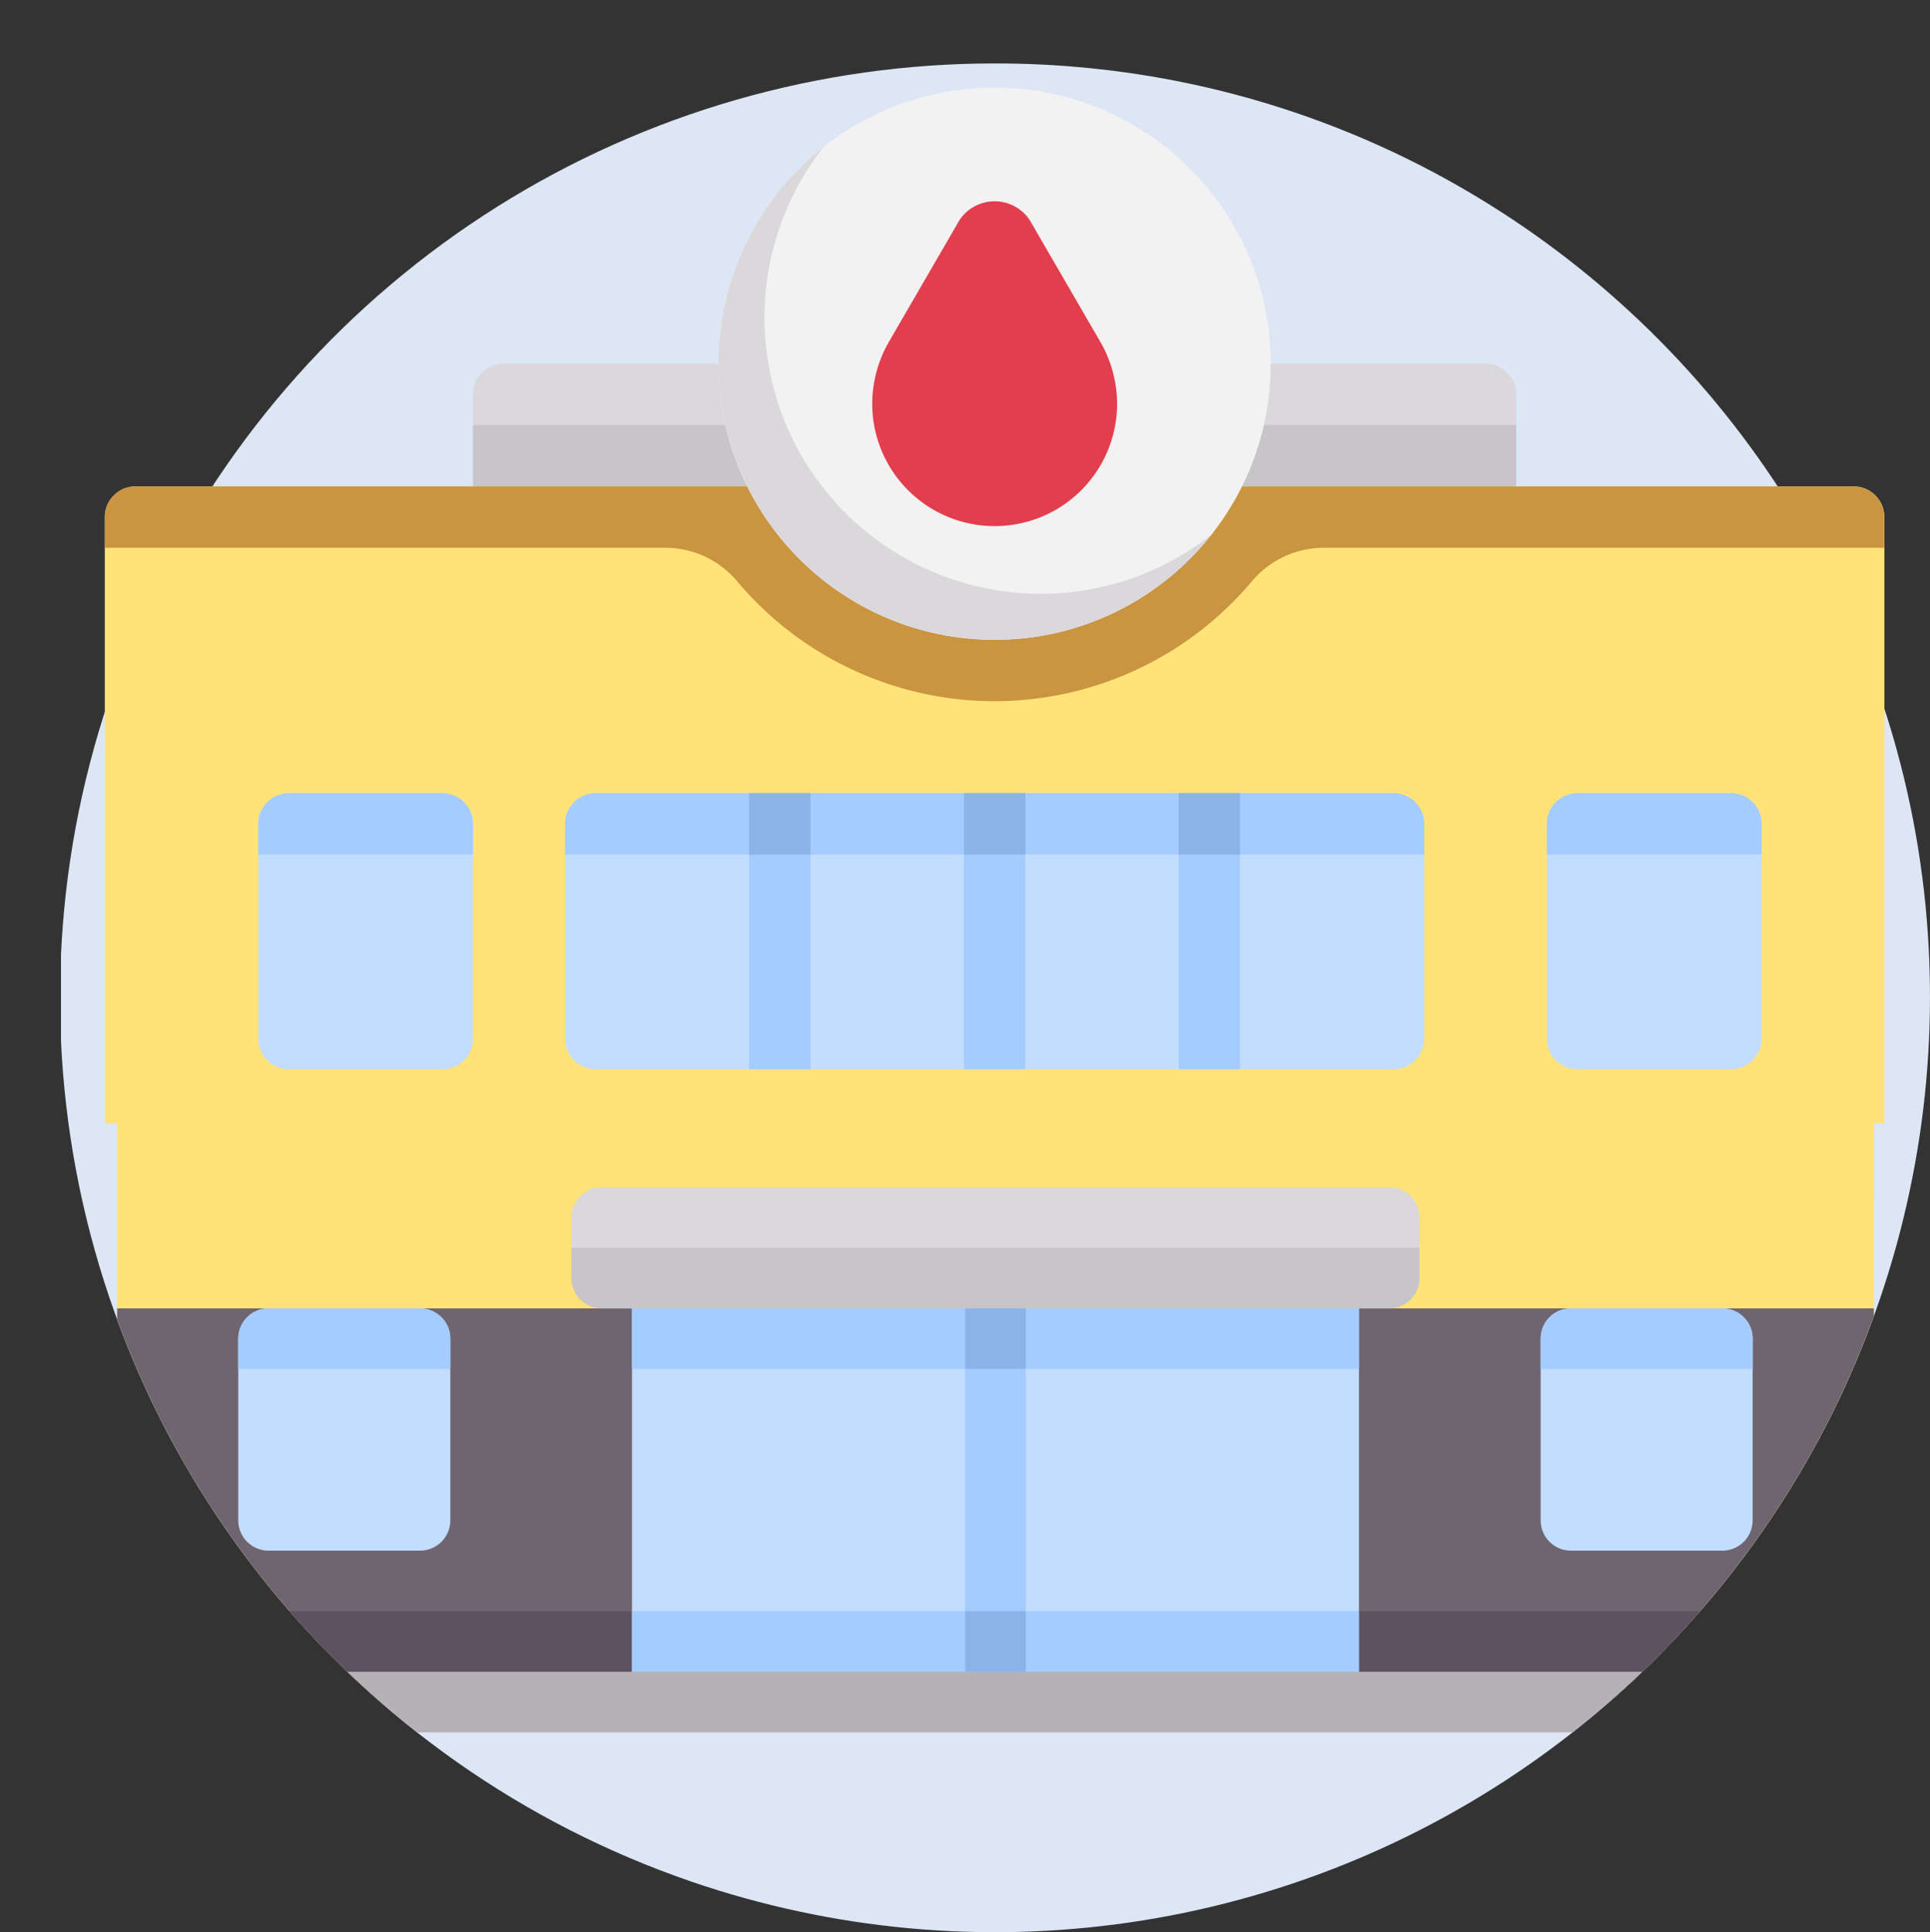 <svg id="Grupo_29075" data-name="Grupo 29075" xmlns="http://www.w3.org/2000/svg" xmlns:xlink="http://www.w3.org/1999/xlink" width="89.718" height="89.832" viewBox="0 0 89.718 89.832">
  <rect x="0" y="0" width="89.718" height="89.832" fill="#333333" stroke="none"/>
  <defs>
    <clipPath id="clip-path">
      <path id="Trazado_58547" data-name="Trazado 58547" d="M542.812,180.53a43.472,43.472,0,0,1-57.56,41.1l-.051-.018A43.441,43.441,0,0,1,499.37,137.09q2.186,0,4.316.213a43.183,43.183,0,0,1,17.534,5.676,43.621,43.621,0,0,1,14.7,14.063q.359.555.7,1.124a43.184,43.184,0,0,1,6.132,20.041Q542.812,179.36,542.812,180.53Z" transform="translate(-455.93 -137.09)" fill="none"/>
    </clipPath>
    <clipPath id="clip-path-2">
      <rect id="Rectángulo_5397" data-name="Rectángulo 5397" width="89.717" height="52.224" fill="none"/>
    </clipPath>
  </defs>
  <g id="Grupo_29063" data-name="Grupo 29063" transform="translate(2.835 2.949)">
    <g id="Grupo_29062" data-name="Grupo 29062" clip-path="url(#clip-path)">
      <rect id="Rectángulo_5366" data-name="Rectángulo 5366" width="88.325" height="96.197" transform="translate(0 -3.904)" fill="#dce6f4"/>
      <g id="Grupo_29061" data-name="Grupo 29061" transform="translate(-1.615 1.562)">
        <g id="Grupo_29053" data-name="Grupo 29053" transform="translate(21.119 12.672)">
          <path id="Trazado_58529" data-name="Trazado 58529" d="M517.562,155.58H469.69V148.54a1.408,1.408,0,0,1,1.408-1.408h45.056a1.407,1.407,0,0,1,1.407,1.408Z" transform="translate(-469.69 -147.132)" fill="#dad8db"/>
        </g>
        <g id="Grupo_29054" data-name="Grupo 29054" transform="translate(21.12 15.488)">
          <rect id="Rectángulo_5367" data-name="Rectángulo 5367" width="47.872" height="5.632" fill="#c8c5c9"/>
        </g>
        <g id="Grupo_29055" data-name="Grupo 29055" transform="translate(4.224 18.304)">
          <path id="Trazado_58530" data-name="Trazado 58530" d="M539.434,207.425H457.771V152.513a1.407,1.407,0,0,1,1.408-1.408h78.848a1.408,1.408,0,0,1,1.408,1.408Z" transform="translate(-457.771 -151.105)" fill="#ffe278"/>
          <path id="Trazado_58531" data-name="Trazado 58531" d="M538.027,151.105H459.179a1.407,1.407,0,0,0-1.408,1.408v1.409h25.767a4.3,4.3,0,0,1,3.274,1.565,15.432,15.432,0,0,0,23.579,0,4.307,4.307,0,0,1,3.276-1.565h25.767v-1.409A1.408,1.408,0,0,0,538.027,151.105Z" transform="translate(-457.771 -151.105)" fill="#ca9441"/>
        </g>
        <rect id="Rectángulo_5368" data-name="Rectángulo 5368" width="81.664" height="18.304" transform="translate(4.224 56.32)" fill="#6f6571"/>
        <rect id="Rectángulo_5369" data-name="Rectángulo 5369" width="81.664" height="4.224" transform="translate(4.224 70.4)" fill="#5d5360"/>
        <rect id="Rectángulo_5370" data-name="Rectángulo 5370" width="33.792" height="18.304" transform="translate(28.159 56.32)" fill="#c3ddff"/>
        <rect id="Rectángulo_5371" data-name="Rectángulo 5371" width="33.792" height="2.816" transform="translate(28.159 56.32)" fill="#a4ccff"/>
        <rect id="Rectángulo_5372" data-name="Rectángulo 5372" width="33.792" height="4.224" transform="translate(28.159 70.4)" fill="#a4ccff"/>
        <g id="Grupo_29056" data-name="Grupo 29056" transform="translate(25.343 32.384)">
          <path id="Trazado_58532" data-name="Trazado 58532" d="M472.67,162.446V172.3a1.409,1.409,0,0,0,1.408,1.409h36.608a1.408,1.408,0,0,0,1.408-1.409v-9.856a1.407,1.407,0,0,0-1.408-1.408H474.078A1.408,1.408,0,0,0,472.67,162.446Z" transform="translate(-472.67 -161.038)" fill="#c3ddff"/>
          <path id="Trazado_58533" data-name="Trazado 58533" d="M512.093,163.855v-1.409a1.407,1.407,0,0,0-1.408-1.408H474.078a1.408,1.408,0,0,0-1.408,1.408v1.409Z" transform="translate(-472.67 -161.038)" fill="#a4ccff"/>
        </g>
        <g id="Grupo_29057" data-name="Grupo 29057" transform="translate(32.383)">
          <circle id="Elipse_2740" data-name="Elipse 2740" cx="12.672" cy="12.672" r="12.672" fill="#dad8db"/>
        </g>
        <path id="Trazado_58534" data-name="Trazado 58534" d="M510.686,179.583H474.078a1.408,1.408,0,0,1-1.408-1.408v-2.817a1.408,1.408,0,0,1,1.408-1.408h36.608a1.407,1.407,0,0,1,1.408,1.408v2.817A1.407,1.407,0,0,1,510.686,179.583Z" transform="translate(-447.327 -123.263)" fill="#dad8db"/>
        <path id="Trazado_58535" data-name="Trazado 58535" d="M461.744,179.332v8.448a1.407,1.407,0,0,0,1.408,1.408h7.041a1.407,1.407,0,0,0,1.408-1.408v-8.448a1.408,1.408,0,0,0-1.408-1.408h-7.041A1.408,1.408,0,0,0,461.744,179.332Z" transform="translate(-451.888 -121.604)" fill="#c3ddff"/>
        <path id="Trazado_58536" data-name="Trazado 58536" d="M471.6,180.741v-1.409a1.408,1.408,0,0,0-1.408-1.408h-7.041a1.408,1.408,0,0,0-1.408,1.408v1.409Z" transform="translate(-451.888 -121.604)" fill="#a4ccff"/>
        <path id="Trazado_58537" data-name="Trazado 58537" d="M504.456,179.332v8.448a1.407,1.407,0,0,0,1.408,1.408H512.9a1.408,1.408,0,0,0,1.409-1.408v-8.448a1.409,1.409,0,0,0-1.409-1.408h-7.039A1.407,1.407,0,0,0,504.456,179.332Z" transform="translate(-434.056 -121.604)" fill="#c3ddff"/>
        <path id="Trazado_58538" data-name="Trazado 58538" d="M514.312,180.741v-1.409a1.409,1.409,0,0,0-1.409-1.408h-7.039a1.407,1.407,0,0,0-1.408,1.408v1.409Z" transform="translate(-434.056 -121.604)" fill="#a4ccff"/>
        <g id="Grupo_29058" data-name="Grupo 29058" transform="translate(70.4 32.384)">
          <path id="Trazado_58539" data-name="Trazado 58539" d="M504.456,162.446V172.3a1.408,1.408,0,0,0,1.408,1.409H512.9a1.409,1.409,0,0,0,1.409-1.409v-9.856a1.409,1.409,0,0,0-1.409-1.408h-7.039A1.407,1.407,0,0,0,504.456,162.446Z" transform="translate(-504.456 -161.038)" fill="#c3ddff"/>
          <path id="Trazado_58540" data-name="Trazado 58540" d="M514.312,163.855v-1.409a1.409,1.409,0,0,0-1.409-1.408h-7.039a1.407,1.407,0,0,0-1.408,1.408v1.409Z" transform="translate(-504.456 -161.038)" fill="#a4ccff"/>
        </g>
        <g id="Grupo_29059" data-name="Grupo 29059" transform="translate(11.263 32.384)">
          <path id="Trazado_58541" data-name="Trazado 58541" d="M462.737,162.446V172.3a1.409,1.409,0,0,0,1.408,1.409h7.041a1.409,1.409,0,0,0,1.408-1.409v-9.856a1.408,1.408,0,0,0-1.408-1.408h-7.041A1.408,1.408,0,0,0,462.737,162.446Z" transform="translate(-462.737 -161.038)" fill="#c3ddff"/>
          <path id="Trazado_58542" data-name="Trazado 58542" d="M472.593,163.855v-1.409a1.408,1.408,0,0,0-1.408-1.408h-7.041a1.408,1.408,0,0,0-1.408,1.408v1.409Z" transform="translate(-462.737 -161.038)" fill="#a4ccff"/>
        </g>
        <rect id="Rectángulo_5373" data-name="Rectángulo 5373" width="2.816" height="12.672" transform="translate(33.791 32.384)" fill="#a4ccff"/>
        <rect id="Rectángulo_5374" data-name="Rectángulo 5374" width="2.816" height="2.816" transform="translate(33.791 32.384)" fill="#8bb3ea"/>
        <rect id="Rectángulo_5375" data-name="Rectángulo 5375" width="2.816" height="12.672" transform="translate(43.647 32.384)" fill="#a4ccff"/>
        <rect id="Rectángulo_5376" data-name="Rectángulo 5376" width="2.816" height="2.816" transform="translate(43.647 32.384)" fill="#8bb3ea"/>
        <rect id="Rectángulo_5377" data-name="Rectángulo 5377" width="2.816" height="12.672" transform="translate(53.503 32.384)" fill="#a4ccff"/>
        <rect id="Rectángulo_5378" data-name="Rectángulo 5378" width="2.816" height="2.816" transform="translate(53.503 32.384)" fill="#8bb3ea"/>
        <path id="Trazado_58543" data-name="Trazado 58543" d="M510.686,178.754H474.078a1.408,1.408,0,0,1-1.408-1.408v-1.409h39.423v1.409A1.407,1.407,0,0,1,510.686,178.754Z" transform="translate(-447.327 -122.434)" fill="#c8c5c9"/>
        <g id="Grupo_29060" data-name="Grupo 29060" transform="translate(0 73.216)">
          <path id="Trazado_58544" data-name="Trazado 58544" d="M543.493,192.659H456.2a1.408,1.408,0,0,1,0-2.815h87.295a1.408,1.408,0,1,1,0,2.815Z" transform="translate(-454.791 -189.844)" fill="#b6b1b7"/>
        </g>
        <rect id="Rectángulo_5379" data-name="Rectángulo 5379" width="2.816" height="16.896" transform="translate(43.647 56.32)" fill="#a4ccff"/>
        <rect id="Rectángulo_5380" data-name="Rectángulo 5380" width="2.816" height="2.816" transform="translate(43.647 70.4)" fill="#8bb3ea"/>
        <rect id="Rectángulo_5381" data-name="Rectángulo 5381" width="2.816" height="2.816" transform="translate(43.647 56.32)" fill="#8bb3ea"/>
        <path id="Trazado_58545" data-name="Trazado 58545" d="M492.42,160.624a12.674,12.674,0,0,1-9.954-20.515,12.673,12.673,0,1,0,17.8,17.8A12.625,12.625,0,0,1,492.42,160.624Z" transform="translate(-445.253 -137.392)" fill="#c8c5c9"/>
      </g>
      <path id="Trazado_58546" data-name="Trazado 58546" d="M493.1,148.354l-3.259-5.619a1.937,1.937,0,0,0-3.222,0l-3.259,5.619a5.731,5.731,0,0,0-.75,2.809,5.619,5.619,0,0,0,11.238,0A5.744,5.744,0,0,0,493.1,148.354Z" transform="translate(-444.79 -135.093)" fill="#e33e4e"/>
    </g>
  </g>
  <g id="Grupo_29074" data-name="Grupo 29074">
    <g id="Grupo_29073" data-name="Grupo 29073" clip-path="url(#clip-path-2)">
      <g id="Grupo_29072" data-name="Grupo 29072" transform="translate(0.594 4.074)">
        <g id="Grupo_29064" data-name="Grupo 29064" transform="translate(21.394 12.836)">
          <path id="Trazado_58548" data-name="Trazado 58548" d="M517.936,155.5H469.442v-7.131a1.426,1.426,0,0,1,1.426-1.427h45.64a1.428,1.428,0,0,1,1.427,1.427Z" transform="translate(-469.442 -146.939)" fill="#dad8db"/>
        </g>
        <g id="Grupo_29065" data-name="Grupo 29065" transform="translate(21.394 15.689)">
          <rect id="Rectángulo_5382" data-name="Rectángulo 5382" width="48.494" height="5.705" fill="#c8c5c9"/>
        </g>
        <g id="Grupo_29066" data-name="Grupo 29066" transform="translate(4.278 18.541)">
          <path id="Trazado_58549" data-name="Trazado 58549" d="M540.092,208.015H457.367V152.39a1.427,1.427,0,0,1,1.427-1.426h79.872a1.426,1.426,0,0,1,1.426,1.426Z" transform="translate(-457.367 -150.964)" fill="#ffe278"/>
          <path id="Trazado_58550" data-name="Trazado 58550" d="M538.666,150.964H458.794a1.427,1.427,0,0,0-1.427,1.426v1.427h26.1a4.364,4.364,0,0,1,3.317,1.585,15.63,15.63,0,0,0,23.885,0,4.365,4.365,0,0,1,3.318-1.585h26.1V152.39A1.426,1.426,0,0,0,538.666,150.964Z" transform="translate(-457.367 -150.964)" fill="#ca9441"/>
        </g>
        <rect id="Rectángulo_5383" data-name="Rectángulo 5383" width="82.725" height="18.542" transform="translate(4.279 57.051)" fill="#6f6571"/>
        <rect id="Rectángulo_5384" data-name="Rectángulo 5384" width="82.725" height="4.279" transform="translate(4.279 71.314)" fill="#5d5360"/>
        <rect id="Rectángulo_5385" data-name="Rectángulo 5385" width="34.231" height="18.542" transform="translate(28.525 57.051)" fill="#c3ddff"/>
        <rect id="Rectángulo_5386" data-name="Rectángulo 5386" width="34.231" height="2.853" transform="translate(28.525 57.051)" fill="#a4ccff"/>
        <rect id="Rectángulo_5387" data-name="Rectángulo 5387" width="34.231" height="4.279" transform="translate(28.525 71.314)" fill="#a4ccff"/>
        <g id="Grupo_29067" data-name="Grupo 29067" transform="translate(25.672 32.804)">
          <path id="Trazado_58551" data-name="Trazado 58551" d="M472.46,162.452v9.985a1.426,1.426,0,0,0,1.427,1.426H510.97a1.425,1.425,0,0,0,1.426-1.426v-9.985a1.426,1.426,0,0,0-1.426-1.426H473.887A1.427,1.427,0,0,0,472.46,162.452Z" transform="translate(-472.46 -161.026)" fill="#c3ddff"/>
          <path id="Trazado_58552" data-name="Trazado 58552" d="M512.4,163.879v-1.427a1.426,1.426,0,0,0-1.426-1.426H473.887a1.427,1.427,0,0,0-1.427,1.426v1.427Z" transform="translate(-472.46 -161.026)" fill="#a4ccff"/>
        </g>
        <g id="Grupo_29068" data-name="Grupo 29068" transform="translate(32.804)">
          <circle id="Elipse_2741" data-name="Elipse 2741" cx="12.837" cy="12.837" r="12.837" fill="#f2f2f2"/>
        </g>
        <path id="Trazado_58553" data-name="Trazado 58553" d="M510.97,179.812H473.887a1.428,1.428,0,0,1-1.427-1.427v-2.852a1.427,1.427,0,0,1,1.427-1.426H510.97a1.425,1.425,0,0,1,1.426,1.426v2.852A1.426,1.426,0,0,1,510.97,179.812Z" transform="translate(-446.788 -122.761)" fill="#dad8db"/>
        <path id="Trazado_58554" data-name="Trazado 58554" d="M461.392,179.558v8.557a1.426,1.426,0,0,0,1.426,1.426h7.131a1.426,1.426,0,0,0,1.427-1.426v-8.557a1.426,1.426,0,0,0-1.427-1.426h-7.131A1.426,1.426,0,0,0,461.392,179.558Z" transform="translate(-451.409 -121.08)" fill="#c3ddff"/>
        <path id="Trazado_58555" data-name="Trazado 58555" d="M471.377,180.984v-1.426a1.426,1.426,0,0,0-1.427-1.426h-7.131a1.426,1.426,0,0,0-1.426,1.426v1.426Z" transform="translate(-451.409 -121.08)" fill="#a4ccff"/>
        <path id="Trazado_58556" data-name="Trazado 58556" d="M504.659,179.558v8.557a1.425,1.425,0,0,0,1.426,1.426h7.131a1.425,1.425,0,0,0,1.426-1.426v-8.557a1.425,1.425,0,0,0-1.426-1.426h-7.131A1.425,1.425,0,0,0,504.659,179.558Z" transform="translate(-433.345 -121.08)" fill="#c3ddff"/>
        <path id="Trazado_58557" data-name="Trazado 58557" d="M514.642,180.984v-1.426a1.425,1.425,0,0,0-1.426-1.426h-7.131a1.425,1.425,0,0,0-1.426,1.426v1.426Z" transform="translate(-433.345 -121.08)" fill="#a4ccff"/>
        <g id="Grupo_29069" data-name="Grupo 29069" transform="translate(71.314 32.804)">
          <path id="Trazado_58558" data-name="Trazado 58558" d="M504.659,162.452v9.985a1.425,1.425,0,0,0,1.426,1.426h7.131a1.425,1.425,0,0,0,1.426-1.426v-9.985a1.426,1.426,0,0,0-1.426-1.426h-7.131A1.426,1.426,0,0,0,504.659,162.452Z" transform="translate(-504.659 -161.026)" fill="#c3ddff"/>
          <path id="Trazado_58559" data-name="Trazado 58559" d="M514.642,163.879v-1.427a1.426,1.426,0,0,0-1.426-1.426h-7.131a1.426,1.426,0,0,0-1.426,1.426v1.427Z" transform="translate(-504.659 -161.026)" fill="#a4ccff"/>
        </g>
        <g id="Grupo_29070" data-name="Grupo 29070" transform="translate(11.409 32.804)">
          <path id="Trazado_58560" data-name="Trazado 58560" d="M462.4,162.452v9.985a1.426,1.426,0,0,0,1.427,1.426h7.131a1.426,1.426,0,0,0,1.426-1.426v-9.985a1.427,1.427,0,0,0-1.426-1.426h-7.131A1.427,1.427,0,0,0,462.4,162.452Z" transform="translate(-462.398 -161.026)" fill="#c3ddff"/>
          <path id="Trazado_58561" data-name="Trazado 58561" d="M472.383,163.879v-1.427a1.427,1.427,0,0,0-1.426-1.426h-7.131a1.427,1.427,0,0,0-1.427,1.426v1.427Z" transform="translate(-462.398 -161.026)" fill="#a4ccff"/>
        </g>
        <rect id="Rectángulo_5388" data-name="Rectángulo 5388" width="2.853" height="12.837" transform="translate(34.23 32.805)" fill="#a4ccff"/>
        <rect id="Rectángulo_5389" data-name="Rectángulo 5389" width="2.853" height="2.853" transform="translate(34.23 32.805)" fill="#8bb3ea"/>
        <rect id="Rectángulo_5390" data-name="Rectángulo 5390" width="2.853" height="12.837" transform="translate(44.215 32.805)" fill="#a4ccff"/>
        <rect id="Rectángulo_5391" data-name="Rectángulo 5391" width="2.853" height="2.853" transform="translate(44.215 32.805)" fill="#8bb3ea"/>
        <rect id="Rectángulo_5392" data-name="Rectángulo 5392" width="2.853" height="12.837" transform="translate(54.198 32.805)" fill="#a4ccff"/>
        <rect id="Rectángulo_5393" data-name="Rectángulo 5393" width="2.853" height="2.853" transform="translate(54.198 32.805)" fill="#8bb3ea"/>
        <path id="Trazado_58562" data-name="Trazado 58562" d="M510.97,178.972H473.887a1.428,1.428,0,0,1-1.427-1.427v-1.426H512.4v1.426A1.426,1.426,0,0,1,510.97,178.972Z" transform="translate(-446.788 -121.921)" fill="#c8c5c9"/>
        <g id="Grupo_29071" data-name="Grupo 29071" transform="translate(0 74.167)">
          <path id="Trazado_58563" data-name="Trazado 58563" d="M544.205,193.059h-88.43a1.427,1.427,0,0,1,0-2.853h88.43a1.427,1.427,0,0,1,0,2.853Z" transform="translate(-454.349 -190.206)" fill="#b6b1b7"/>
        </g>
        <rect id="Rectángulo_5394" data-name="Rectángulo 5394" width="2.853" height="17.115" transform="translate(44.215 57.051)" fill="#a4ccff"/>
        <rect id="Rectángulo_5395" data-name="Rectángulo 5395" width="2.853" height="2.853" transform="translate(44.215 71.314)" fill="#8bb3ea"/>
        <rect id="Rectángulo_5396" data-name="Rectángulo 5396" width="2.853" height="2.853" transform="translate(44.215 57.051)" fill="#8bb3ea"/>
        <path id="Trazado_58564" data-name="Trazado 58564" d="M492.468,160.606a12.837,12.837,0,0,1-10.084-20.78,12.837,12.837,0,1,0,18.028,18.028A12.787,12.787,0,0,1,492.468,160.606Z" transform="translate(-444.687 -137.073)" fill="#dad8db"/>
      </g>
      <path id="Trazado_58565" data-name="Trazado 58565" d="M493.156,148.176l-3.3-5.691a1.961,1.961,0,0,0-3.263,0l-3.3,5.691a5.813,5.813,0,0,0-.758,2.846,5.692,5.692,0,1,0,11.384,0A5.814,5.814,0,0,0,493.156,148.176Z" transform="translate(-441.989 -132.253)" fill="#e33e4e"/>
    </g>
  </g>
</svg>
